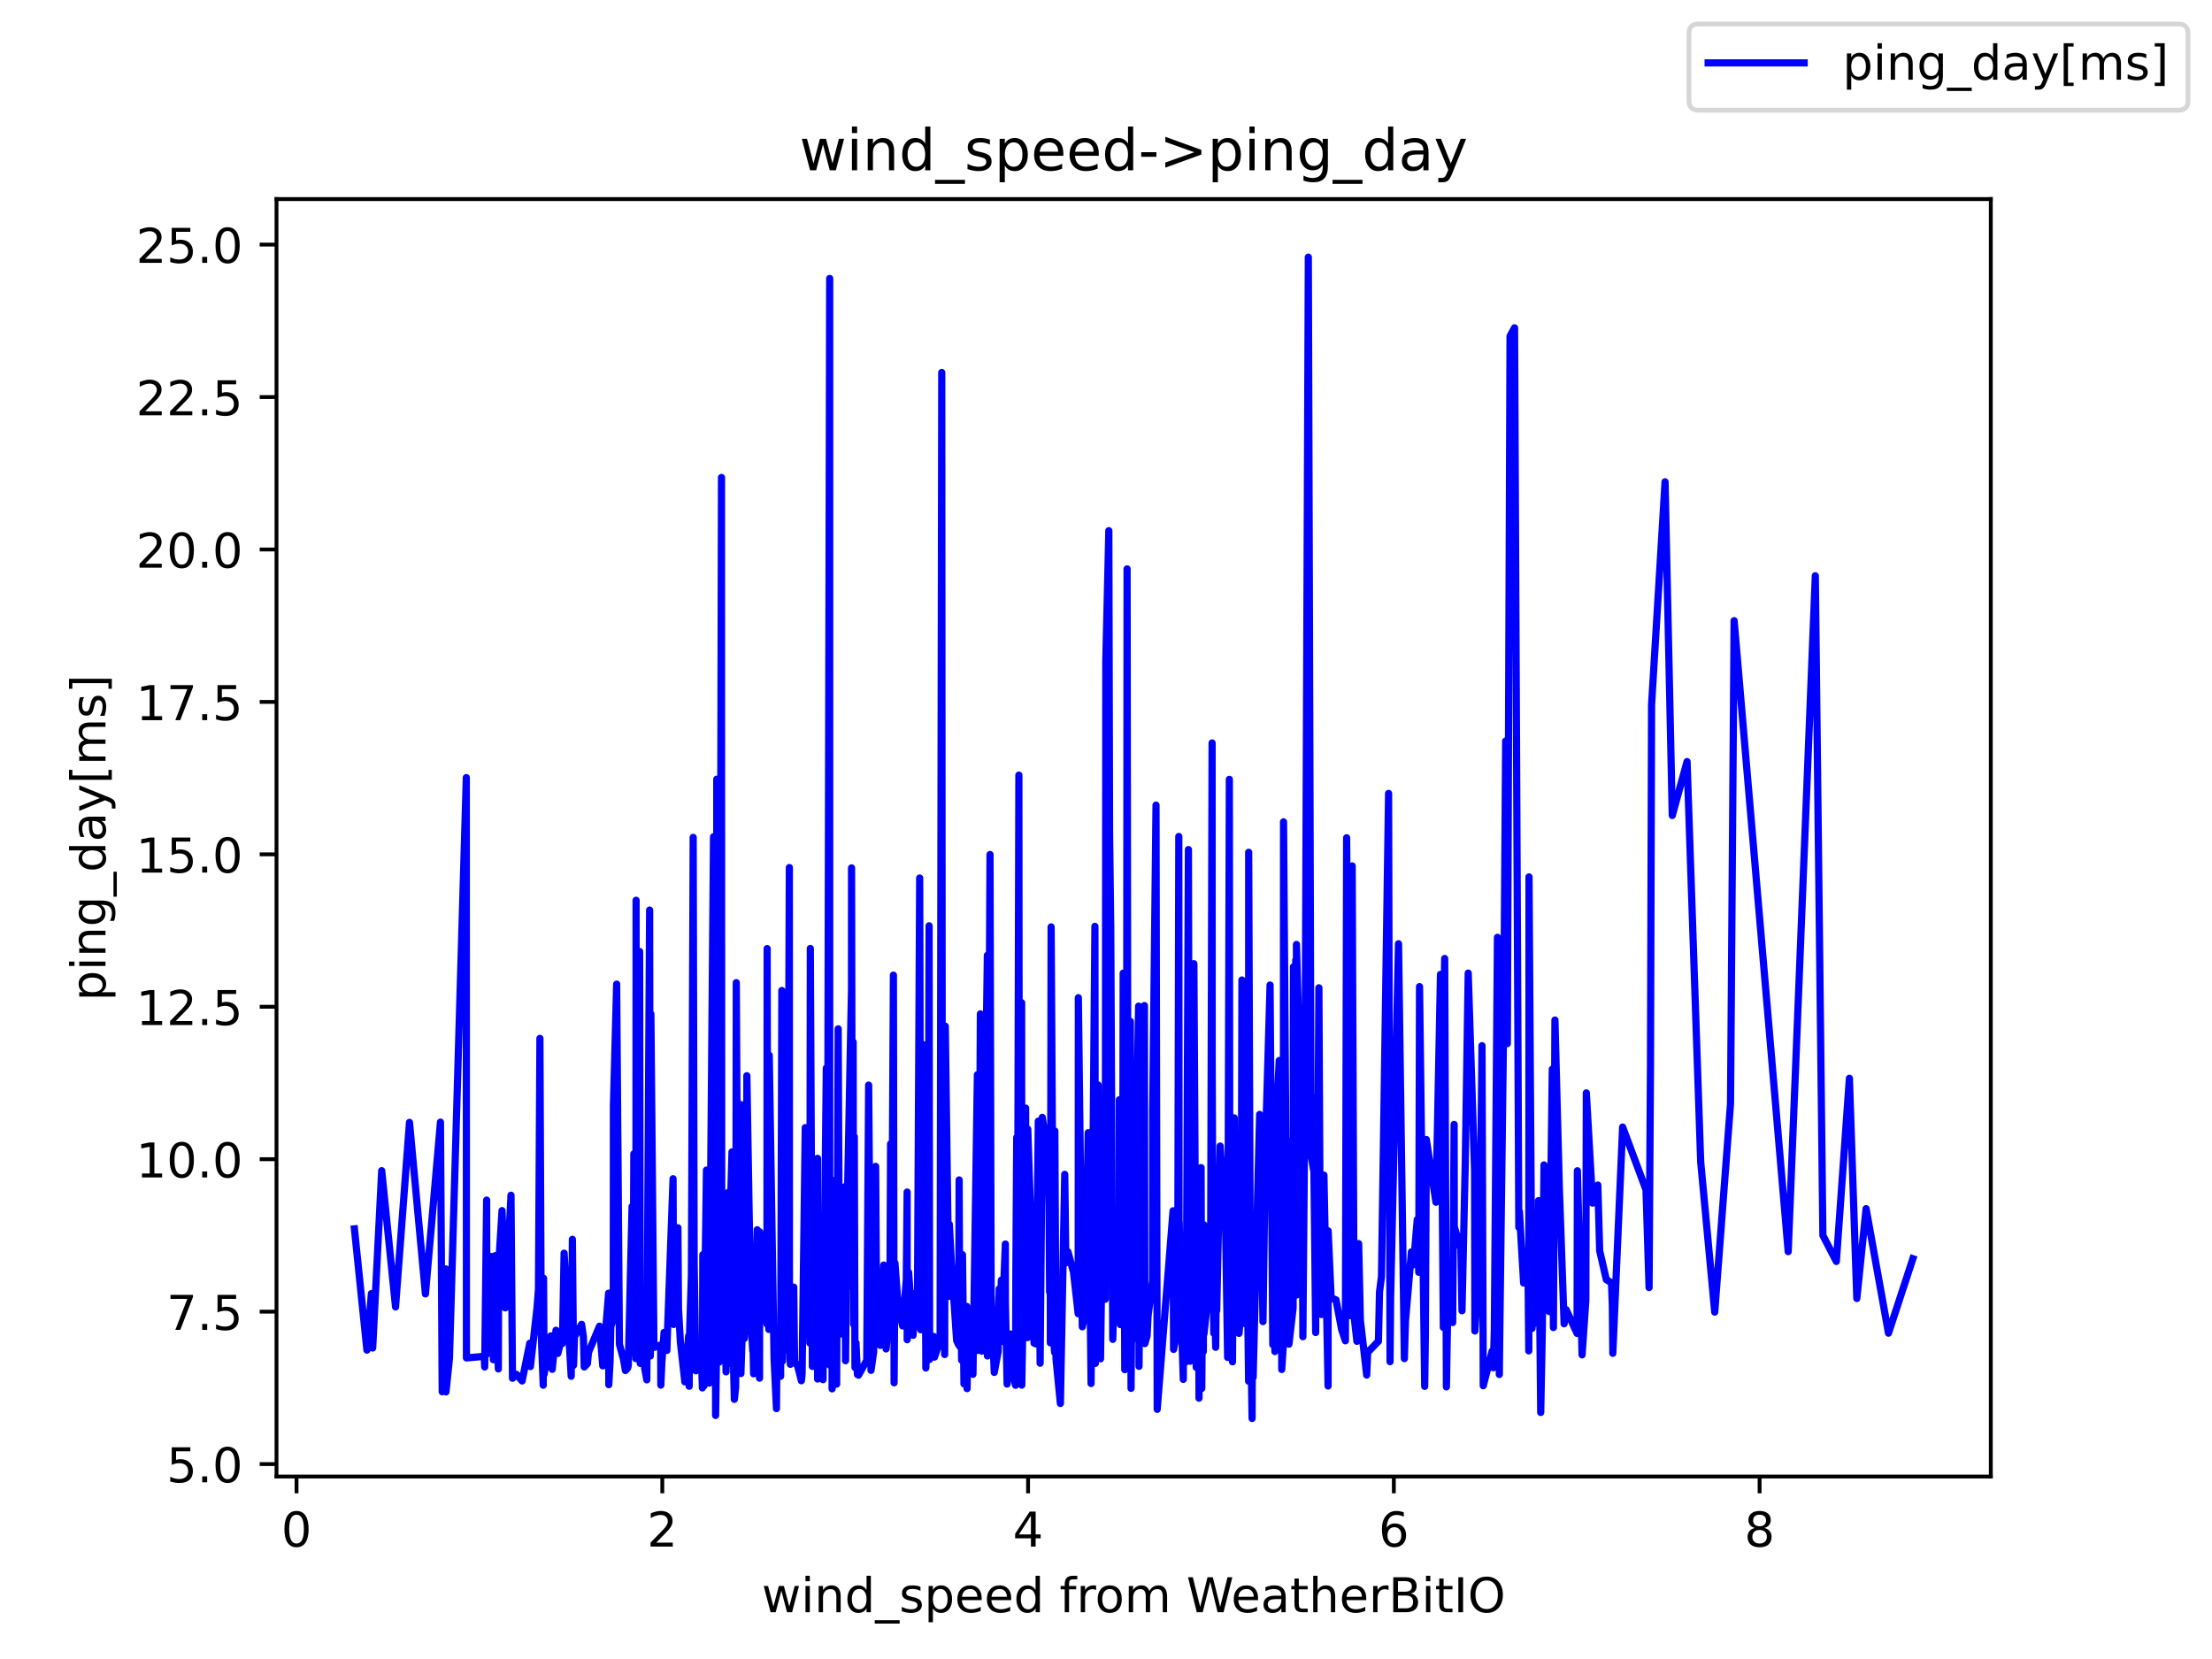 <?xml version="1.0" encoding="utf-8" standalone="no"?>
<!DOCTYPE svg PUBLIC "-//W3C//DTD SVG 1.1//EN"
  "http://www.w3.org/Graphics/SVG/1.1/DTD/svg11.dtd">
<!-- Created with matplotlib (https://matplotlib.org/) -->
<svg height="345.6pt" version="1.1" viewBox="0 0 460.8 345.6" width="460.8pt" xmlns="http://www.w3.org/2000/svg" xmlns:xlink="http://www.w3.org/1999/xlink">
 <defs>
  <style type="text/css">*{stroke-linecap:butt;stroke-linejoin:round;}</style>
 </defs>
 <g id="figure_1">
  <g id="patch_1">
   <path d="M 0 345.6 
L 460.8 345.6 
L 460.8 0 
L 0 0 
z
" style="fill:#ffffff;"/>
  </g>
  <g id="axes_1">
   <g id="patch_2">
    <path d="M 57.6 307.584 
L 414.72 307.584 
L 414.72 41.472 
L 57.6 41.472 
z
" style="fill:#ffffff;"/>
   </g>
   <g id="matplotlib.axis_1">
    <g id="xtick_1">
     <g id="line2d_1">
      <defs>
       <path d="M 0 0 
L 0 3.5 
" id="mea9d8b88e1" style="stroke:#000000;stroke-width:0.8;"/>
      </defs>
      <g>
       <use style="stroke:#000000;stroke-width:0.8;" x="61.773" xlink:href="#mea9d8b88e1" y="307.584"/>
      </g>
     </g>
     <g id="text_1">
      <!-- 0 -->
      <g transform="translate(58.592 322.182)scale(0.1 -0.1)">
       <defs>
        <path d="M 31.781 66.406 
Q 24.172 66.406 20.328 58.906 
Q 16.5 51.422 16.5 36.375 
Q 16.5 21.391 20.328 13.891 
Q 24.172 6.391 31.781 6.391 
Q 39.453 6.391 43.281 13.891 
Q 47.125 21.391 47.125 36.375 
Q 47.125 51.422 43.281 58.906 
Q 39.453 66.406 31.781 66.406 
z
M 31.781 74.219 
Q 44.047 74.219 50.516 64.516 
Q 56.984 54.828 56.984 36.375 
Q 56.984 17.969 50.516 8.266 
Q 44.047 -1.422 31.781 -1.422 
Q 19.531 -1.422 13.062 8.266 
Q 6.594 17.969 6.594 36.375 
Q 6.594 54.828 13.062 64.516 
Q 19.531 74.219 31.781 74.219 
z
" id="DejaVuSans-48"/>
       </defs>
       <use xlink:href="#DejaVuSans-48"/>
      </g>
     </g>
    </g>
    <g id="xtick_2">
     <g id="line2d_2">
      <g>
       <use style="stroke:#000000;stroke-width:0.8;" x="137.969" xlink:href="#mea9d8b88e1" y="307.584"/>
      </g>
     </g>
     <g id="text_2">
      <!-- 2 -->
      <g transform="translate(134.788 322.182)scale(0.1 -0.1)">
       <defs>
        <path d="M 19.188 8.297 
L 53.609 8.297 
L 53.609 0 
L 7.328 0 
L 7.328 8.297 
Q 12.938 14.109 22.625 23.891 
Q 32.328 33.688 34.812 36.531 
Q 39.547 41.844 41.422 45.531 
Q 43.312 49.219 43.312 52.781 
Q 43.312 58.594 39.234 62.25 
Q 35.156 65.922 28.609 65.922 
Q 23.969 65.922 18.812 64.312 
Q 13.672 62.703 7.812 59.422 
L 7.812 69.391 
Q 13.766 71.781 18.938 73 
Q 24.125 74.219 28.422 74.219 
Q 39.75 74.219 46.484 68.547 
Q 53.219 62.891 53.219 53.422 
Q 53.219 48.922 51.531 44.891 
Q 49.859 40.875 45.406 35.406 
Q 44.188 33.984 37.641 27.219 
Q 31.109 20.453 19.188 8.297 
z
" id="DejaVuSans-50"/>
       </defs>
       <use xlink:href="#DejaVuSans-50"/>
      </g>
     </g>
    </g>
    <g id="xtick_3">
     <g id="line2d_3">
      <g>
       <use style="stroke:#000000;stroke-width:0.8;" x="214.165" xlink:href="#mea9d8b88e1" y="307.584"/>
      </g>
     </g>
     <g id="text_3">
      <!-- 4 -->
      <g transform="translate(210.984 322.182)scale(0.1 -0.1)">
       <defs>
        <path d="M 37.797 64.312 
L 12.891 25.391 
L 37.797 25.391 
z
M 35.203 72.906 
L 47.609 72.906 
L 47.609 25.391 
L 58.016 25.391 
L 58.016 17.188 
L 47.609 17.188 
L 47.609 0 
L 37.797 0 
L 37.797 17.188 
L 4.891 17.188 
L 4.891 26.703 
z
" id="DejaVuSans-52"/>
       </defs>
       <use xlink:href="#DejaVuSans-52"/>
      </g>
     </g>
    </g>
    <g id="xtick_4">
     <g id="line2d_4">
      <g>
       <use style="stroke:#000000;stroke-width:0.8;" x="290.361" xlink:href="#mea9d8b88e1" y="307.584"/>
      </g>
     </g>
     <g id="text_4">
      <!-- 6 -->
      <g transform="translate(287.18 322.182)scale(0.1 -0.1)">
       <defs>
        <path d="M 33.016 40.375 
Q 26.375 40.375 22.484 35.828 
Q 18.609 31.297 18.609 23.391 
Q 18.609 15.531 22.484 10.953 
Q 26.375 6.391 33.016 6.391 
Q 39.656 6.391 43.531 10.953 
Q 47.406 15.531 47.406 23.391 
Q 47.406 31.297 43.531 35.828 
Q 39.656 40.375 33.016 40.375 
z
M 52.594 71.297 
L 52.594 62.312 
Q 48.875 64.062 45.094 64.984 
Q 41.312 65.922 37.594 65.922 
Q 27.828 65.922 22.672 59.328 
Q 17.531 52.734 16.797 39.406 
Q 19.672 43.656 24.016 45.922 
Q 28.375 48.188 33.594 48.188 
Q 44.578 48.188 50.953 41.516 
Q 57.328 34.859 57.328 23.391 
Q 57.328 12.156 50.688 5.359 
Q 44.047 -1.422 33.016 -1.422 
Q 20.359 -1.422 13.672 8.266 
Q 6.984 17.969 6.984 36.375 
Q 6.984 53.656 15.188 63.938 
Q 23.391 74.219 37.203 74.219 
Q 40.922 74.219 44.703 73.484 
Q 48.484 72.75 52.594 71.297 
z
" id="DejaVuSans-54"/>
       </defs>
       <use xlink:href="#DejaVuSans-54"/>
      </g>
     </g>
    </g>
    <g id="xtick_5">
     <g id="line2d_5">
      <g>
       <use style="stroke:#000000;stroke-width:0.8;" x="366.557" xlink:href="#mea9d8b88e1" y="307.584"/>
      </g>
     </g>
     <g id="text_5">
      <!-- 8 -->
      <g transform="translate(363.376 322.182)scale(0.1 -0.1)">
       <defs>
        <path d="M 31.781 34.625 
Q 24.75 34.625 20.719 30.859 
Q 16.703 27.094 16.703 20.516 
Q 16.703 13.922 20.719 10.156 
Q 24.75 6.391 31.781 6.391 
Q 38.812 6.391 42.859 10.172 
Q 46.922 13.969 46.922 20.516 
Q 46.922 27.094 42.891 30.859 
Q 38.875 34.625 31.781 34.625 
z
M 21.922 38.812 
Q 15.578 40.375 12.031 44.719 
Q 8.5 49.078 8.5 55.328 
Q 8.5 64.062 14.719 69.141 
Q 20.953 74.219 31.781 74.219 
Q 42.672 74.219 48.875 69.141 
Q 55.078 64.062 55.078 55.328 
Q 55.078 49.078 51.531 44.719 
Q 48 40.375 41.703 38.812 
Q 48.828 37.156 52.797 32.312 
Q 56.781 27.484 56.781 20.516 
Q 56.781 9.906 50.312 4.234 
Q 43.844 -1.422 31.781 -1.422 
Q 19.734 -1.422 13.25 4.234 
Q 6.781 9.906 6.781 20.516 
Q 6.781 27.484 10.781 32.312 
Q 14.797 37.156 21.922 38.812 
z
M 18.312 54.391 
Q 18.312 48.734 21.844 45.562 
Q 25.391 42.391 31.781 42.391 
Q 38.141 42.391 41.719 45.562 
Q 45.312 48.734 45.312 54.391 
Q 45.312 60.062 41.719 63.234 
Q 38.141 66.406 31.781 66.406 
Q 25.391 66.406 21.844 63.234 
Q 18.312 60.062 18.312 54.391 
z
" id="DejaVuSans-56"/>
       </defs>
       <use xlink:href="#DejaVuSans-56"/>
      </g>
     </g>
    </g>
    <g id="text_6">
     <!-- wind_speed from WeatherBitIO -->
     <g transform="translate(158.68 335.861)scale(0.1 -0.1)">
      <defs>
       <path d="M 4.203 54.688 
L 13.188 54.688 
L 24.422 12.016 
L 35.594 54.688 
L 46.188 54.688 
L 57.422 12.016 
L 68.609 54.688 
L 77.594 54.688 
L 63.281 0 
L 52.688 0 
L 40.922 44.828 
L 29.109 0 
L 18.5 0 
z
" id="DejaVuSans-119"/>
       <path d="M 9.422 54.688 
L 18.406 54.688 
L 18.406 0 
L 9.422 0 
z
M 9.422 75.984 
L 18.406 75.984 
L 18.406 64.594 
L 9.422 64.594 
z
" id="DejaVuSans-105"/>
       <path d="M 54.891 33.016 
L 54.891 0 
L 45.906 0 
L 45.906 32.719 
Q 45.906 40.484 42.875 44.328 
Q 39.844 48.188 33.797 48.188 
Q 26.516 48.188 22.312 43.547 
Q 18.109 38.922 18.109 30.906 
L 18.109 0 
L 9.078 0 
L 9.078 54.688 
L 18.109 54.688 
L 18.109 46.188 
Q 21.344 51.125 25.703 53.562 
Q 30.078 56 35.797 56 
Q 45.219 56 50.047 50.172 
Q 54.891 44.344 54.891 33.016 
z
" id="DejaVuSans-110"/>
       <path d="M 45.406 46.391 
L 45.406 75.984 
L 54.391 75.984 
L 54.391 0 
L 45.406 0 
L 45.406 8.203 
Q 42.578 3.328 38.25 0.953 
Q 33.938 -1.422 27.875 -1.422 
Q 17.969 -1.422 11.734 6.484 
Q 5.516 14.406 5.516 27.297 
Q 5.516 40.188 11.734 48.094 
Q 17.969 56 27.875 56 
Q 33.938 56 38.25 53.625 
Q 42.578 51.266 45.406 46.391 
z
M 14.797 27.297 
Q 14.797 17.391 18.875 11.75 
Q 22.953 6.109 30.078 6.109 
Q 37.203 6.109 41.297 11.75 
Q 45.406 17.391 45.406 27.297 
Q 45.406 37.203 41.297 42.844 
Q 37.203 48.484 30.078 48.484 
Q 22.953 48.484 18.875 42.844 
Q 14.797 37.203 14.797 27.297 
z
" id="DejaVuSans-100"/>
       <path d="M 50.984 -16.609 
L 50.984 -23.578 
L -0.984 -23.578 
L -0.984 -16.609 
z
" id="DejaVuSans-95"/>
       <path d="M 44.281 53.078 
L 44.281 44.578 
Q 40.484 46.531 36.375 47.5 
Q 32.281 48.484 27.875 48.484 
Q 21.188 48.484 17.844 46.438 
Q 14.5 44.391 14.5 40.281 
Q 14.5 37.156 16.891 35.375 
Q 19.281 33.594 26.516 31.984 
L 29.594 31.297 
Q 39.156 29.25 43.188 25.516 
Q 47.219 21.781 47.219 15.094 
Q 47.219 7.469 41.188 3.016 
Q 35.156 -1.422 24.609 -1.422 
Q 20.219 -1.422 15.453 -0.562 
Q 10.688 0.297 5.422 2 
L 5.422 11.281 
Q 10.406 8.688 15.234 7.391 
Q 20.062 6.109 24.812 6.109 
Q 31.156 6.109 34.562 8.281 
Q 37.984 10.453 37.984 14.406 
Q 37.984 18.062 35.516 20.016 
Q 33.062 21.969 24.703 23.781 
L 21.578 24.516 
Q 13.234 26.266 9.516 29.906 
Q 5.812 33.547 5.812 39.891 
Q 5.812 47.609 11.281 51.797 
Q 16.75 56 26.812 56 
Q 31.781 56 36.172 55.266 
Q 40.578 54.547 44.281 53.078 
z
" id="DejaVuSans-115"/>
       <path d="M 18.109 8.203 
L 18.109 -20.797 
L 9.078 -20.797 
L 9.078 54.688 
L 18.109 54.688 
L 18.109 46.391 
Q 20.953 51.266 25.266 53.625 
Q 29.594 56 35.594 56 
Q 45.562 56 51.781 48.094 
Q 58.016 40.188 58.016 27.297 
Q 58.016 14.406 51.781 6.484 
Q 45.562 -1.422 35.594 -1.422 
Q 29.594 -1.422 25.266 0.953 
Q 20.953 3.328 18.109 8.203 
z
M 48.688 27.297 
Q 48.688 37.203 44.609 42.844 
Q 40.531 48.484 33.406 48.484 
Q 26.266 48.484 22.188 42.844 
Q 18.109 37.203 18.109 27.297 
Q 18.109 17.391 22.188 11.75 
Q 26.266 6.109 33.406 6.109 
Q 40.531 6.109 44.609 11.75 
Q 48.688 17.391 48.688 27.297 
z
" id="DejaVuSans-112"/>
       <path d="M 56.203 29.594 
L 56.203 25.203 
L 14.891 25.203 
Q 15.484 15.922 20.484 11.062 
Q 25.484 6.203 34.422 6.203 
Q 39.594 6.203 44.453 7.469 
Q 49.312 8.734 54.109 11.281 
L 54.109 2.781 
Q 49.266 0.734 44.188 -0.344 
Q 39.109 -1.422 33.891 -1.422 
Q 20.797 -1.422 13.156 6.188 
Q 5.516 13.812 5.516 26.812 
Q 5.516 40.234 12.766 48.109 
Q 20.016 56 32.328 56 
Q 43.359 56 49.781 48.891 
Q 56.203 41.797 56.203 29.594 
z
M 47.219 32.234 
Q 47.125 39.594 43.094 43.984 
Q 39.062 48.391 32.422 48.391 
Q 24.906 48.391 20.391 44.141 
Q 15.875 39.891 15.188 32.172 
z
" id="DejaVuSans-101"/>
       <path id="DejaVuSans-32"/>
       <path d="M 37.109 75.984 
L 37.109 68.5 
L 28.516 68.5 
Q 23.688 68.5 21.797 66.547 
Q 19.922 64.594 19.922 59.516 
L 19.922 54.688 
L 34.719 54.688 
L 34.719 47.703 
L 19.922 47.703 
L 19.922 0 
L 10.891 0 
L 10.891 47.703 
L 2.297 47.703 
L 2.297 54.688 
L 10.891 54.688 
L 10.891 58.5 
Q 10.891 67.625 15.141 71.797 
Q 19.391 75.984 28.609 75.984 
z
" id="DejaVuSans-102"/>
       <path d="M 41.109 46.297 
Q 39.594 47.172 37.812 47.578 
Q 36.031 48 33.891 48 
Q 26.266 48 22.188 43.047 
Q 18.109 38.094 18.109 28.812 
L 18.109 0 
L 9.078 0 
L 9.078 54.688 
L 18.109 54.688 
L 18.109 46.188 
Q 20.953 51.172 25.484 53.578 
Q 30.031 56 36.531 56 
Q 37.453 56 38.578 55.875 
Q 39.703 55.766 41.062 55.516 
z
" id="DejaVuSans-114"/>
       <path d="M 30.609 48.391 
Q 23.391 48.391 19.188 42.75 
Q 14.984 37.109 14.984 27.297 
Q 14.984 17.484 19.156 11.844 
Q 23.344 6.203 30.609 6.203 
Q 37.797 6.203 41.984 11.859 
Q 46.188 17.531 46.188 27.297 
Q 46.188 37.016 41.984 42.703 
Q 37.797 48.391 30.609 48.391 
z
M 30.609 56 
Q 42.328 56 49.016 48.375 
Q 55.719 40.766 55.719 27.297 
Q 55.719 13.875 49.016 6.219 
Q 42.328 -1.422 30.609 -1.422 
Q 18.844 -1.422 12.172 6.219 
Q 5.516 13.875 5.516 27.297 
Q 5.516 40.766 12.172 48.375 
Q 18.844 56 30.609 56 
z
" id="DejaVuSans-111"/>
       <path d="M 52 44.188 
Q 55.375 50.25 60.062 53.125 
Q 64.75 56 71.094 56 
Q 79.641 56 84.281 50.016 
Q 88.922 44.047 88.922 33.016 
L 88.922 0 
L 79.891 0 
L 79.891 32.719 
Q 79.891 40.578 77.094 44.375 
Q 74.312 48.188 68.609 48.188 
Q 61.625 48.188 57.562 43.547 
Q 53.516 38.922 53.516 30.906 
L 53.516 0 
L 44.484 0 
L 44.484 32.719 
Q 44.484 40.625 41.703 44.406 
Q 38.922 48.188 33.109 48.188 
Q 26.219 48.188 22.156 43.531 
Q 18.109 38.875 18.109 30.906 
L 18.109 0 
L 9.078 0 
L 9.078 54.688 
L 18.109 54.688 
L 18.109 46.188 
Q 21.188 51.219 25.484 53.609 
Q 29.781 56 35.688 56 
Q 41.656 56 45.828 52.969 
Q 50 49.953 52 44.188 
z
" id="DejaVuSans-109"/>
       <path d="M 3.328 72.906 
L 13.281 72.906 
L 28.609 11.281 
L 43.891 72.906 
L 54.984 72.906 
L 70.312 11.281 
L 85.594 72.906 
L 95.609 72.906 
L 77.297 0 
L 64.891 0 
L 49.516 63.281 
L 33.984 0 
L 21.578 0 
z
" id="DejaVuSans-87"/>
       <path d="M 34.281 27.484 
Q 23.391 27.484 19.188 25 
Q 14.984 22.516 14.984 16.5 
Q 14.984 11.719 18.141 8.906 
Q 21.297 6.109 26.703 6.109 
Q 34.188 6.109 38.703 11.406 
Q 43.219 16.703 43.219 25.484 
L 43.219 27.484 
z
M 52.203 31.203 
L 52.203 0 
L 43.219 0 
L 43.219 8.297 
Q 40.141 3.328 35.547 0.953 
Q 30.953 -1.422 24.312 -1.422 
Q 15.922 -1.422 10.953 3.297 
Q 6 8.016 6 15.922 
Q 6 25.141 12.172 29.828 
Q 18.359 34.516 30.609 34.516 
L 43.219 34.516 
L 43.219 35.406 
Q 43.219 41.609 39.141 45 
Q 35.062 48.391 27.688 48.391 
Q 23 48.391 18.547 47.266 
Q 14.109 46.141 10.016 43.891 
L 10.016 52.203 
Q 14.938 54.109 19.578 55.047 
Q 24.219 56 28.609 56 
Q 40.484 56 46.344 49.844 
Q 52.203 43.703 52.203 31.203 
z
" id="DejaVuSans-97"/>
       <path d="M 18.312 70.219 
L 18.312 54.688 
L 36.812 54.688 
L 36.812 47.703 
L 18.312 47.703 
L 18.312 18.016 
Q 18.312 11.328 20.141 9.422 
Q 21.969 7.516 27.594 7.516 
L 36.812 7.516 
L 36.812 0 
L 27.594 0 
Q 17.188 0 13.234 3.875 
Q 9.281 7.766 9.281 18.016 
L 9.281 47.703 
L 2.688 47.703 
L 2.688 54.688 
L 9.281 54.688 
L 9.281 70.219 
z
" id="DejaVuSans-116"/>
       <path d="M 54.891 33.016 
L 54.891 0 
L 45.906 0 
L 45.906 32.719 
Q 45.906 40.484 42.875 44.328 
Q 39.844 48.188 33.797 48.188 
Q 26.516 48.188 22.312 43.547 
Q 18.109 38.922 18.109 30.906 
L 18.109 0 
L 9.078 0 
L 9.078 75.984 
L 18.109 75.984 
L 18.109 46.188 
Q 21.344 51.125 25.703 53.562 
Q 30.078 56 35.797 56 
Q 45.219 56 50.047 50.172 
Q 54.891 44.344 54.891 33.016 
z
" id="DejaVuSans-104"/>
       <path d="M 19.672 34.812 
L 19.672 8.109 
L 35.5 8.109 
Q 43.453 8.109 47.281 11.406 
Q 51.125 14.703 51.125 21.484 
Q 51.125 28.328 47.281 31.562 
Q 43.453 34.812 35.5 34.812 
z
M 19.672 64.797 
L 19.672 42.828 
L 34.281 42.828 
Q 41.5 42.828 45.031 45.531 
Q 48.578 48.25 48.578 53.812 
Q 48.578 59.328 45.031 62.062 
Q 41.5 64.797 34.281 64.797 
z
M 9.812 72.906 
L 35.016 72.906 
Q 46.297 72.906 52.391 68.219 
Q 58.5 63.531 58.5 54.891 
Q 58.5 48.188 55.375 44.234 
Q 52.25 40.281 46.188 39.312 
Q 53.469 37.75 57.5 32.781 
Q 61.531 27.828 61.531 20.406 
Q 61.531 10.641 54.891 5.312 
Q 48.25 0 35.984 0 
L 9.812 0 
z
" id="DejaVuSans-66"/>
       <path d="M 9.812 72.906 
L 19.672 72.906 
L 19.672 0 
L 9.812 0 
z
" id="DejaVuSans-73"/>
       <path d="M 39.406 66.219 
Q 28.656 66.219 22.328 58.203 
Q 16.016 50.203 16.016 36.375 
Q 16.016 22.609 22.328 14.594 
Q 28.656 6.594 39.406 6.594 
Q 50.141 6.594 56.422 14.594 
Q 62.703 22.609 62.703 36.375 
Q 62.703 50.203 56.422 58.203 
Q 50.141 66.219 39.406 66.219 
z
M 39.406 74.219 
Q 54.734 74.219 63.906 63.938 
Q 73.094 53.656 73.094 36.375 
Q 73.094 19.141 63.906 8.859 
Q 54.734 -1.422 39.406 -1.422 
Q 24.031 -1.422 14.812 8.828 
Q 5.609 19.094 5.609 36.375 
Q 5.609 53.656 14.812 63.938 
Q 24.031 74.219 39.406 74.219 
z
" id="DejaVuSans-79"/>
      </defs>
      <use xlink:href="#DejaVuSans-119"/>
      <use x="81.787" xlink:href="#DejaVuSans-105"/>
      <use x="109.57" xlink:href="#DejaVuSans-110"/>
      <use x="172.949" xlink:href="#DejaVuSans-100"/>
      <use x="236.426" xlink:href="#DejaVuSans-95"/>
      <use x="286.426" xlink:href="#DejaVuSans-115"/>
      <use x="338.525" xlink:href="#DejaVuSans-112"/>
      <use x="402.002" xlink:href="#DejaVuSans-101"/>
      <use x="463.525" xlink:href="#DejaVuSans-101"/>
      <use x="525.049" xlink:href="#DejaVuSans-100"/>
      <use x="588.525" xlink:href="#DejaVuSans-32"/>
      <use x="620.312" xlink:href="#DejaVuSans-102"/>
      <use x="655.518" xlink:href="#DejaVuSans-114"/>
      <use x="694.381" xlink:href="#DejaVuSans-111"/>
      <use x="755.562" xlink:href="#DejaVuSans-109"/>
      <use x="852.975" xlink:href="#DejaVuSans-32"/>
      <use x="884.762" xlink:href="#DejaVuSans-87"/>
      <use x="977.764" xlink:href="#DejaVuSans-101"/>
      <use x="1039.287" xlink:href="#DejaVuSans-97"/>
      <use x="1100.566" xlink:href="#DejaVuSans-116"/>
      <use x="1139.775" xlink:href="#DejaVuSans-104"/>
      <use x="1203.154" xlink:href="#DejaVuSans-101"/>
      <use x="1264.678" xlink:href="#DejaVuSans-114"/>
      <use x="1305.791" xlink:href="#DejaVuSans-66"/>
      <use x="1374.395" xlink:href="#DejaVuSans-105"/>
      <use x="1402.178" xlink:href="#DejaVuSans-116"/>
      <use x="1441.387" xlink:href="#DejaVuSans-73"/>
      <use x="1470.879" xlink:href="#DejaVuSans-79"/>
     </g>
    </g>
   </g>
   <g id="matplotlib.axis_2">
    <g id="ytick_1">
     <g id="line2d_6">
      <defs>
       <path d="M 0 0 
L -3.5 0 
" id="mcbebb98b06" style="stroke:#000000;stroke-width:0.8;"/>
      </defs>
      <g>
       <use style="stroke:#000000;stroke-width:0.8;" x="57.6" xlink:href="#mcbebb98b06" y="304.993"/>
      </g>
     </g>
     <g id="text_7">
      <!-- 5.0 -->
      <g transform="translate(34.697 308.792)scale(0.1 -0.1)">
       <defs>
        <path d="M 10.797 72.906 
L 49.516 72.906 
L 49.516 64.594 
L 19.828 64.594 
L 19.828 46.734 
Q 21.969 47.469 24.109 47.828 
Q 26.266 48.188 28.422 48.188 
Q 40.625 48.188 47.75 41.5 
Q 54.891 34.812 54.891 23.391 
Q 54.891 11.625 47.562 5.094 
Q 40.234 -1.422 26.906 -1.422 
Q 22.312 -1.422 17.547 -0.641 
Q 12.797 0.141 7.719 1.703 
L 7.719 11.625 
Q 12.109 9.234 16.797 8.062 
Q 21.484 6.891 26.703 6.891 
Q 35.156 6.891 40.078 11.328 
Q 45.016 15.766 45.016 23.391 
Q 45.016 31 40.078 35.438 
Q 35.156 39.891 26.703 39.891 
Q 22.75 39.891 18.812 39.016 
Q 14.891 38.141 10.797 36.281 
z
" id="DejaVuSans-53"/>
        <path d="M 10.688 12.406 
L 21 12.406 
L 21 0 
L 10.688 0 
z
" id="DejaVuSans-46"/>
       </defs>
       <use xlink:href="#DejaVuSans-53"/>
       <use x="63.623" xlink:href="#DejaVuSans-46"/>
       <use x="95.41" xlink:href="#DejaVuSans-48"/>
      </g>
     </g>
    </g>
    <g id="ytick_2">
     <g id="line2d_7">
      <g>
       <use style="stroke:#000000;stroke-width:0.8;" x="57.6" xlink:href="#mcbebb98b06" y="273.239"/>
      </g>
     </g>
     <g id="text_8">
      <!-- 7.5 -->
      <g transform="translate(34.697 277.038)scale(0.1 -0.1)">
       <defs>
        <path d="M 8.203 72.906 
L 55.078 72.906 
L 55.078 68.703 
L 28.609 0 
L 18.312 0 
L 43.219 64.594 
L 8.203 64.594 
z
" id="DejaVuSans-55"/>
       </defs>
       <use xlink:href="#DejaVuSans-55"/>
       <use x="63.623" xlink:href="#DejaVuSans-46"/>
       <use x="95.41" xlink:href="#DejaVuSans-53"/>
      </g>
     </g>
    </g>
    <g id="ytick_3">
     <g id="line2d_8">
      <g>
       <use style="stroke:#000000;stroke-width:0.8;" x="57.6" xlink:href="#mcbebb98b06" y="241.484"/>
      </g>
     </g>
     <g id="text_9">
      <!-- 10.0 -->
      <g transform="translate(28.334 245.283)scale(0.1 -0.1)">
       <defs>
        <path d="M 12.406 8.297 
L 28.516 8.297 
L 28.516 63.922 
L 10.984 60.406 
L 10.984 69.391 
L 28.422 72.906 
L 38.281 72.906 
L 38.281 8.297 
L 54.391 8.297 
L 54.391 0 
L 12.406 0 
z
" id="DejaVuSans-49"/>
       </defs>
       <use xlink:href="#DejaVuSans-49"/>
       <use x="63.623" xlink:href="#DejaVuSans-48"/>
       <use x="127.246" xlink:href="#DejaVuSans-46"/>
       <use x="159.033" xlink:href="#DejaVuSans-48"/>
      </g>
     </g>
    </g>
    <g id="ytick_4">
     <g id="line2d_9">
      <g>
       <use style="stroke:#000000;stroke-width:0.8;" x="57.6" xlink:href="#mcbebb98b06" y="209.73"/>
      </g>
     </g>
     <g id="text_10">
      <!-- 12.5 -->
      <g transform="translate(28.334 213.529)scale(0.1 -0.1)">
       <use xlink:href="#DejaVuSans-49"/>
       <use x="63.623" xlink:href="#DejaVuSans-50"/>
       <use x="127.246" xlink:href="#DejaVuSans-46"/>
       <use x="159.033" xlink:href="#DejaVuSans-53"/>
      </g>
     </g>
    </g>
    <g id="ytick_5">
     <g id="line2d_10">
      <g>
       <use style="stroke:#000000;stroke-width:0.8;" x="57.6" xlink:href="#mcbebb98b06" y="177.975"/>
      </g>
     </g>
     <g id="text_11">
      <!-- 15.0 -->
      <g transform="translate(28.334 181.774)scale(0.1 -0.1)">
       <use xlink:href="#DejaVuSans-49"/>
       <use x="63.623" xlink:href="#DejaVuSans-53"/>
       <use x="127.246" xlink:href="#DejaVuSans-46"/>
       <use x="159.033" xlink:href="#DejaVuSans-48"/>
      </g>
     </g>
    </g>
    <g id="ytick_6">
     <g id="line2d_11">
      <g>
       <use style="stroke:#000000;stroke-width:0.8;" x="57.6" xlink:href="#mcbebb98b06" y="146.221"/>
      </g>
     </g>
     <g id="text_12">
      <!-- 17.5 -->
      <g transform="translate(28.334 150.02)scale(0.1 -0.1)">
       <use xlink:href="#DejaVuSans-49"/>
       <use x="63.623" xlink:href="#DejaVuSans-55"/>
       <use x="127.246" xlink:href="#DejaVuSans-46"/>
       <use x="159.033" xlink:href="#DejaVuSans-53"/>
      </g>
     </g>
    </g>
    <g id="ytick_7">
     <g id="line2d_12">
      <g>
       <use style="stroke:#000000;stroke-width:0.8;" x="57.6" xlink:href="#mcbebb98b06" y="114.466"/>
      </g>
     </g>
     <g id="text_13">
      <!-- 20.0 -->
      <g transform="translate(28.334 118.265)scale(0.1 -0.1)">
       <use xlink:href="#DejaVuSans-50"/>
       <use x="63.623" xlink:href="#DejaVuSans-48"/>
       <use x="127.246" xlink:href="#DejaVuSans-46"/>
       <use x="159.033" xlink:href="#DejaVuSans-48"/>
      </g>
     </g>
    </g>
    <g id="ytick_8">
     <g id="line2d_13">
      <g>
       <use style="stroke:#000000;stroke-width:0.8;" x="57.6" xlink:href="#mcbebb98b06" y="82.712"/>
      </g>
     </g>
     <g id="text_14">
      <!-- 22.5 -->
      <g transform="translate(28.334 86.511)scale(0.1 -0.1)">
       <use xlink:href="#DejaVuSans-50"/>
       <use x="63.623" xlink:href="#DejaVuSans-50"/>
       <use x="127.246" xlink:href="#DejaVuSans-46"/>
       <use x="159.033" xlink:href="#DejaVuSans-53"/>
      </g>
     </g>
    </g>
    <g id="ytick_9">
     <g id="line2d_14">
      <g>
       <use style="stroke:#000000;stroke-width:0.8;" x="57.6" xlink:href="#mcbebb98b06" y="50.957"/>
      </g>
     </g>
     <g id="text_15">
      <!-- 25.0 -->
      <g transform="translate(28.334 54.757)scale(0.1 -0.1)">
       <use xlink:href="#DejaVuSans-50"/>
       <use x="63.623" xlink:href="#DejaVuSans-53"/>
       <use x="127.246" xlink:href="#DejaVuSans-46"/>
       <use x="159.033" xlink:href="#DejaVuSans-48"/>
      </g>
     </g>
    </g>
    <g id="text_16">
     <!-- ping_day[ms] -->
     <g transform="translate(21.977 208.508)rotate(-90)scale(0.1 -0.1)">
      <defs>
       <path d="M 45.406 27.984 
Q 45.406 37.75 41.375 43.109 
Q 37.359 48.484 30.078 48.484 
Q 22.859 48.484 18.828 43.109 
Q 14.797 37.75 14.797 27.984 
Q 14.797 18.266 18.828 12.891 
Q 22.859 7.516 30.078 7.516 
Q 37.359 7.516 41.375 12.891 
Q 45.406 18.266 45.406 27.984 
z
M 54.391 6.781 
Q 54.391 -7.172 48.188 -13.984 
Q 42 -20.797 29.203 -20.797 
Q 24.469 -20.797 20.266 -20.094 
Q 16.062 -19.391 12.109 -17.922 
L 12.109 -9.188 
Q 16.062 -11.328 19.922 -12.344 
Q 23.781 -13.375 27.781 -13.375 
Q 36.625 -13.375 41.016 -8.766 
Q 45.406 -4.156 45.406 5.172 
L 45.406 9.625 
Q 42.625 4.781 38.281 2.391 
Q 33.938 0 27.875 0 
Q 17.828 0 11.672 7.656 
Q 5.516 15.328 5.516 27.984 
Q 5.516 40.672 11.672 48.328 
Q 17.828 56 27.875 56 
Q 33.938 56 38.281 53.609 
Q 42.625 51.219 45.406 46.391 
L 45.406 54.688 
L 54.391 54.688 
z
" id="DejaVuSans-103"/>
       <path d="M 32.172 -5.078 
Q 28.375 -14.844 24.75 -17.812 
Q 21.141 -20.797 15.094 -20.797 
L 7.906 -20.797 
L 7.906 -13.281 
L 13.188 -13.281 
Q 16.891 -13.281 18.938 -11.516 
Q 21 -9.766 23.484 -3.219 
L 25.094 0.875 
L 2.984 54.688 
L 12.5 54.688 
L 29.594 11.922 
L 46.688 54.688 
L 56.203 54.688 
z
" id="DejaVuSans-121"/>
       <path d="M 8.594 75.984 
L 29.297 75.984 
L 29.297 69 
L 17.578 69 
L 17.578 -6.203 
L 29.297 -6.203 
L 29.297 -13.188 
L 8.594 -13.188 
z
" id="DejaVuSans-91"/>
       <path d="M 30.422 75.984 
L 30.422 -13.188 
L 9.719 -13.188 
L 9.719 -6.203 
L 21.391 -6.203 
L 21.391 69 
L 9.719 69 
L 9.719 75.984 
z
" id="DejaVuSans-93"/>
      </defs>
      <use xlink:href="#DejaVuSans-112"/>
      <use x="63.477" xlink:href="#DejaVuSans-105"/>
      <use x="91.26" xlink:href="#DejaVuSans-110"/>
      <use x="154.639" xlink:href="#DejaVuSans-103"/>
      <use x="218.115" xlink:href="#DejaVuSans-95"/>
      <use x="268.115" xlink:href="#DejaVuSans-100"/>
      <use x="331.592" xlink:href="#DejaVuSans-97"/>
      <use x="392.871" xlink:href="#DejaVuSans-121"/>
      <use x="452.051" xlink:href="#DejaVuSans-91"/>
      <use x="491.064" xlink:href="#DejaVuSans-109"/>
      <use x="588.477" xlink:href="#DejaVuSans-115"/>
      <use x="640.576" xlink:href="#DejaVuSans-93"/>
     </g>
    </g>
   </g>
   <g id="line2d_15">
    <path clip-path="url(#p7738e665f9)" d="M 73.833 255.993 
L 76.437 281.255 
L 77.368 269.471 
L 77.637 280.816 
L 79.516 243.872 
L 82.398 272.258 
L 85.303 233.812 
L 88.625 269.553 
L 91.757 233.758 
L 92.12 289.925 
L 92.885 264.342 
L 92.903 289.958 
L 93.632 282.949 
L 97.142 161.988 
L 97.167 282.877 
L 100.885 282.546 
L 100.97 284.763 
L 101.375 250 
L 101.431 282.107 
L 102.426 261.752 
L 102.491 268.774 
L 102.779 278.341 
L 102.782 283.256 
L 103.143 261.582 
L 103.818 285.172 
L 103.874 263.571 
L 104.585 252.191 
L 105.263 272.451 
L 106.449 248.991 
L 106.76 287.12 
L 107.592 286.302 
L 108.764 287.681 
L 110.362 279.818 
L 110.489 284.68 
L 111.859 272.561 
L 112.17 268.636 
L 112.475 216.313 
L 112.751 277.926 
L 113.165 288.566 
L 113.233 266.283 
L 113.348 286.283 
L 114.76 278.288 
L 115.039 285.251 
L 115.823 277.119 
L 116.204 281.952 
L 116.942 279.074 
L 117.162 279.861 
L 117.515 261.059 
L 118.99 286.703 
L 119.241 258.17 
L 119.488 284.417 
L 119.668 278.444 
L 121.159 275.881 
L 121.533 278.51 
L 121.71 284.759 
L 122.372 284.067 
L 122.591 281.722 
L 124.891 276.269 
L 125.562 284.534 
L 126.785 269.39 
L 126.82 288.455 
L 127.086 283.682 
L 127.241 276.313 
L 127.75 274.933 
L 127.788 230.349 
L 128.459 205.013 
L 129.035 280.043 
L 129.902 283.231 
L 130.283 285.509 
L 130.732 285.018 
L 130.884 284.481 
L 131.669 251.341 
L 131.851 281.726 
L 132.04 240.36 
L 132.463 283.03 
L 132.466 276.713 
L 132.511 187.541 
L 132.516 281.37 
L 133.243 198.213 
L 133.379 284.023 
L 133.737 275.658 
L 134.092 272.86 
L 134.296 285.026 
L 134.742 287.45 
L 135.328 189.581 
L 135.475 282.486 
L 135.591 211.222 
L 136.229 280.699 
L 137.631 280.172 
L 137.664 288.544 
L 137.876 283.838 
L 138.338 277.57 
L 138.926 281.312 
L 139.018 278.318 
L 140.21 245.549 
L 140.332 275.907 
L 141.219 255.757 
L 141.342 272.572 
L 141.736 279.593 
L 142.667 287.862 
L 143.458 278.291 
L 143.573 288.787 
L 143.613 278.878 
L 144.031 265.738 
L 144.404 174.437 
L 144.603 263.239 
L 144.956 285.565 
L 146.088 281.914 
L 146.322 289.129 
L 146.415 261.364 
L 146.426 281.573 
L 146.64 288.735 
L 146.645 274.334 
L 146.671 280.635 
L 147.167 243.758 
L 147.741 288.124 
L 147.949 256.925 
L 148.64 174.307 
L 148.66 283.786 
L 148.841 195.346 
L 149.073 294.861 
L 149.225 284.374 
L 149.302 268.274 
L 149.313 162.327 
L 149.84 283.74 
L 149.896 271.146 
L 149.957 255.476 
L 150.298 99.469 
L 150.344 261.694 
L 150.742 277.436 
L 150.899 255.804 
L 151.252 285.782 
L 151.7 248.408 
L 151.75 284.101 
L 151.782 264.976 
L 152.487 239.961 
L 152.691 279.668 
L 152.979 291.509 
L 153.257 288.861 
L 153.383 204.706 
L 153.558 236.38 
L 154.34 230.087 
L 154.348 286.132 
L 154.579 278.793 
L 154.815 254.007 
L 154.876 276.476 
L 155.065 278.827 
L 155.5 270.744 
L 155.586 224.09 
L 156.452 276.244 
L 156.475 275.586 
L 156.81 281.401 
L 156.843 279.382 
L 156.991 286.188 
L 157.74 256.176 
L 158.223 287.096 
L 158.266 256.618 
L 159.762 275.798 
L 159.813 197.604 
L 159.953 273.96 
L 160.073 267.594 
L 160.166 276.943 
L 160.247 219.832 
L 161.251 282.93 
L 161.75 293.441 
L 161.841 282.801 
L 162.014 285.174 
L 162.464 284.912 
L 162.615 286.707 
L 162.875 206.339 
L 163.024 283.534 
L 163.218 251.243 
L 164.039 281.156 
L 164.438 180.726 
L 164.457 277.764 
L 164.638 284.213 
L 165.348 268.137 
L 165.523 283.674 
L 166.149 284.505 
L 166.937 287.636 
L 167.088 286.251 
L 167.752 234.901 
L 167.786 269.415 
L 168.154 271.71 
L 168.424 253.363 
L 168.704 279.785 
L 168.806 197.578 
L 169.231 284.65 
L 169.238 277.985 
L 169.422 268.324 
L 170.31 241.304 
L 170.317 287.278 
L 170.75 278.529 
L 171.447 287.414 
L 172.138 222.5 
L 172.213 283.191 
L 172.333 283.448 
L 172.841 58.01 
L 172.845 284.373 
L 172.999 272.082 
L 173.229 280.013 
L 173.291 258.862 
L 173.345 289.328 
L 173.439 245.879 
L 173.493 284.765 
L 173.535 266.431 
L 173.972 284.618 
L 173.986 278.445 
L 174.289 288.341 
L 174.608 214.323 
L 174.874 272.264 
L 175.043 255.607 
L 175.585 277.985 
L 175.842 254.681 
L 176.081 247.185 
L 176.144 283.458 
L 176.375 257.913 
L 177.383 206.046 
L 177.393 180.796 
L 177.569 268.152 
L 177.727 217.066 
L 177.817 275.851 
L 177.966 236.803 
L 178.104 284.861 
L 178.319 279.74 
L 178.62 286.332 
L 178.747 284.59 
L 178.843 286.473 
L 180.558 283.387 
L 180.954 226.05 
L 181.447 285.473 
L 181.995 281.657 
L 182.413 242.974 
L 182.611 271.822 
L 183.389 280.263 
L 183.433 280.006 
L 184.106 263.532 
L 184.592 281.009 
L 185.374 272.227 
L 185.528 238.28 
L 185.749 268.232 
L 186.113 203.135 
L 186.257 288.062 
L 186.438 263.108 
L 187.075 271.695 
L 188.028 276.209 
L 188.794 266.672 
L 188.974 248.326 
L 188.981 279.094 
L 189.284 265.052 
L 190.205 278.171 
L 190.514 272.795 
L 190.668 269.419 
L 191.115 272.966 
L 191.588 182.908 
L 191.802 277.011 
L 191.827 266.464 
L 192.191 266.729 
L 192.307 217.626 
L 192.747 259.82 
L 192.87 284.976 
L 192.893 284.277 
L 193.102 279.94 
L 193.196 267.358 
L 193.301 277.21 
L 193.551 192.862 
L 193.66 283.186 
L 194.53 278.422 
L 194.606 279.344 
L 194.667 282.714 
L 195.84 279.313 
L 196.185 77.589 
L 196.298 267.379 
L 196.643 257.899 
L 196.764 217.598 
L 196.793 282.176 
L 196.923 213.778 
L 197.671 270.057 
L 197.761 255.054 
L 198.169 262.772 
L 199.28 279.242 
L 199.695 280.147 
L 199.805 245.8 
L 199.953 280.492 
L 200.126 270.138 
L 200.327 283.347 
L 200.499 261.363 
L 200.811 288.297 
L 201.392 272.145 
L 201.462 289.281 
L 201.652 277.24 
L 202.687 286.288 
L 203.606 223.887 
L 203.666 281.328 
L 203.898 273.831 
L 204.232 211.207 
L 204.535 281.469 
L 204.96 226.477 
L 204.968 251.361 
L 205.686 199.009 
L 205.702 282.474 
L 206.242 178.006 
L 206.47 269.454 
L 207.121 285.902 
L 207.934 281.564 
L 208.15 268.492 
L 208.363 279.557 
L 208.594 266.672 
L 208.966 270.834 
L 209.436 259.15 
L 209.444 271.116 
L 209.796 288.322 
L 210.083 281.119 
L 210.408 279.856 
L 210.507 277.904 
L 210.719 280.418 
L 211.129 286.982 
L 211.558 288.578 
L 211.616 265.992 
L 211.802 236.962 
L 211.845 286.59 
L 211.941 280.6 
L 212.25 161.47 
L 212.352 282.899 
L 212.828 208.883 
L 212.853 288.553 
L 213.19 269.924 
L 213.657 230.835 
L 213.703 268.98 
L 214.057 278.65 
L 214.105 235.212 
L 215.254 269.693 
L 215.407 279.793 
L 215.457 252.634 
L 215.81 279.976 
L 216.296 233.555 
L 216.678 283.984 
L 217.124 232.772 
L 218.316 240.513 
L 218.537 251.204 
L 218.651 269.137 
L 218.758 240.431 
L 218.812 279.741 
L 218.969 193.09 
L 219.495 278.526 
L 219.685 281.719 
L 219.743 235.608 
L 219.988 283.142 
L 220.899 292.368 
L 221.806 244.632 
L 222.039 263.074 
L 222.473 260.774 
L 223.623 265.004 
L 224.607 273.675 
L 224.641 207.841 
L 225.464 276.395 
L 226.05 273.653 
L 226.69 235.958 
L 227.292 288.214 
L 228.092 192.978 
L 228.187 284.014 
L 228.327 264.157 
L 228.751 253.214 
L 228.76 226.022 
L 229.259 283.062 
L 229.849 240.387 
L 230.248 270.656 
L 230.36 137.629 
L 230.989 110.554 
L 231.144 173.401 
L 231.388 193.399 
L 231.811 279.012 
L 232.398 255.795 
L 233.176 270.978 
L 233.183 229.101 
L 233.402 275.944 
L 233.89 247.109 
L 233.977 202.73 
L 234.313 285.325 
L 234.564 281.834 
L 234.665 285.147 
L 234.793 118.509 
L 234.988 273.522 
L 235.469 212.778 
L 235.617 289.211 
L 235.698 279.748 
L 236.42 275.669 
L 236.436 271.079 
L 236.82 229.646 
L 237.197 209.594 
L 237.279 284.633 
L 237.405 270.733 
L 238.401 209.476 
L 238.496 279.899 
L 238.96 278.284 
L 239.155 274.228 
L 240.092 266.815 
L 240.126 231.268 
L 240.82 167.719 
L 241.067 293.587 
L 244.369 252.23 
L 244.484 281.107 
L 245.318 276.706 
L 245.567 174.247 
L 245.626 271.523 
L 245.657 254.615 
L 246.002 271.981 
L 246.503 287.35 
L 246.553 267.971 
L 247.081 283.692 
L 247.571 176.984 
L 247.744 264.528 
L 247.935 283.574 
L 248.699 260.223 
L 248.707 200.755 
L 249.195 284.842 
L 249.722 275.892 
L 249.772 291.267 
L 250.208 243.232 
L 250.35 289.237 
L 250.52 266.309 
L 250.676 281.532 
L 250.778 255.147 
L 250.801 277.93 
L 252.187 265.161 
L 252.504 154.772 
L 252.52 221.391 
L 252.667 260.076 
L 252.853 277.737 
L 252.923 263.843 
L 253.246 280.666 
L 253.362 269.026 
L 253.46 273.057 
L 254.187 238.743 
L 255.322 256.22 
L 255.737 282.776 
L 256.096 162.352 
L 256.192 256.771 
L 256.591 250.649 
L 256.695 236.151 
L 256.75 283.688 
L 256.803 275.538 
L 257.05 269.862 
L 257.115 232.875 
L 257.435 270.021 
L 257.451 238.652 
L 257.674 271.302 
L 258.108 277.763 
L 258.555 272.093 
L 258.718 204.15 
L 259.212 275.674 
L 259.437 236.823 
L 259.83 265.095 
L 260.107 287.736 
L 260.122 177.549 
L 260.495 275.525 
L 260.836 295.488 
L 260.92 270.269 
L 261.055 286.919 
L 262.405 232.154 
L 262.652 235.068 
L 262.814 256.083 
L 263.101 275.313 
L 263.615 238.543 
L 264.578 205.196 
L 265.148 280.121 
L 265.349 250.903 
L 265.585 281.548 
L 265.878 273.175 
L 265.971 277.206 
L 266.127 228.215 
L 266.487 220.923 
L 266.616 279.62 
L 266.94 236.876 
L 267.008 285.288 
L 267.344 280.113 
L 267.386 171.205 
L 267.948 248.576 
L 268.352 237.767 
L 268.51 280.014 
L 269.376 272.48 
L 269.451 201.398 
L 269.906 259.016 
L 269.927 200.013 
L 269.929 256.488 
L 270.072 269.784 
L 270.077 196.741 
L 271.015 230.73 
L 271.284 246.518 
L 271.412 278.459 
L 271.873 223.911 
L 272.549 53.568 
L 273.123 240.64 
L 273.717 244.118 
L 274.078 277.589 
L 274.194 228.625 
L 274.418 260.19 
L 274.751 205.777 
L 275.074 269.327 
L 275.26 273.838 
L 275.799 244.802 
L 276.666 288.726 
L 276.678 256.409 
L 277.298 270.376 
L 278.319 270.786 
L 279.483 276.964 
L 280.27 279.314 
L 280.527 174.521 
L 281.271 274.063 
L 281.684 180.39 
L 282.075 274.221 
L 282.67 279.418 
L 283.033 259.067 
L 283.391 275.026 
L 284.709 286.452 
L 284.909 281.721 
L 287.153 279.401 
L 287.373 269.173 
L 287.789 265.939 
L 289.267 165.284 
L 289.573 283.657 
L 289.693 270.207 
L 291.337 196.597 
L 292.556 283.019 
L 292.79 275.178 
L 294.025 260.784 
L 294.443 263.471 
L 295.241 254.055 
L 295.552 265.043 
L 295.713 205.529 
L 296.79 288.805 
L 296.925 278.311 
L 297.13 237.387 
L 299.136 250.445 
L 300.077 202.983 
L 300.672 276.517 
L 300.785 210.826 
L 300.953 199.67 
L 301.316 288.914 
L 301.593 272.21 
L 302.619 275.512 
L 302.921 234.238 
L 302.958 255.591 
L 304.33 260.13 
L 304.56 273.056 
L 305.244 242.103 
L 305.855 202.712 
L 307.185 243.944 
L 307.244 277.268 
L 308.28 260.124 
L 308.727 217.83 
L 308.988 288.675 
L 310.834 281.476 
L 311.081 284.93 
L 311.3 276.937 
L 311.947 195.262 
L 312.337 286.32 
L 312.381 282.019 
L 313.258 211.41 
L 313.658 154.36 
L 314.008 217.409 
L 314.571 70.014 
L 315.51 68.293 
L 316.397 255.664 
L 316.518 252.352 
L 317.4 267.283 
L 318.284 261.736 
L 318.474 281.406 
L 318.519 182.676 
L 319.152 276.738 
L 319.62 272.061 
L 320.18 275.61 
L 320.515 250.103 
L 320.96 294.241 
L 321.293 277.116 
L 321.644 242.668 
L 322.72 273.22 
L 323.373 222.719 
L 323.605 276.554 
L 323.924 212.491 
L 324.843 247.593 
L 325.837 275.766 
L 326.263 272.831 
L 328.533 277.773 
L 328.598 243.888 
L 329.576 282.24 
L 330.357 270.921 
L 330.462 227.669 
L 331.775 250.635 
L 332.855 246.871 
L 333.242 260.562 
L 334.623 266.561 
L 335.705 267.246 
L 335.883 272.096 
L 335.979 281.911 
L 338.023 234.785 
L 342.892 247.85 
L 343.532 268.219 
L 343.827 221.462 
L 344.053 146.807 
L 346.863 100.37 
L 348.365 169.886 
L 351.447 158.645 
L 354.284 242.02 
L 357.209 273.333 
L 360.498 229.893 
L 361.25 129.295 
L 372.514 260.737 
L 378.163 119.941 
L 379.74 257.347 
L 382.544 262.785 
L 385.263 224.631 
L 386.809 270.494 
L 388.742 251.784 
L 393.403 277.72 
L 398.487 262.214 
L 398.487 262.214 
" style="fill:none;stroke:#0000ff;stroke-linecap:square;stroke-width:1.5;"/>
   </g>
   <g id="patch_3">
    <path d="M 57.6 307.584 
L 57.6 41.472 
" style="fill:none;stroke:#000000;stroke-linecap:square;stroke-linejoin:miter;stroke-width:0.8;"/>
   </g>
   <g id="patch_4">
    <path d="M 414.72 307.584 
L 414.72 41.472 
" style="fill:none;stroke:#000000;stroke-linecap:square;stroke-linejoin:miter;stroke-width:0.8;"/>
   </g>
   <g id="patch_5">
    <path d="M 57.6 307.584 
L 414.72 307.584 
" style="fill:none;stroke:#000000;stroke-linecap:square;stroke-linejoin:miter;stroke-width:0.8;"/>
   </g>
   <g id="patch_6">
    <path d="M 57.6 41.472 
L 414.72 41.472 
" style="fill:none;stroke:#000000;stroke-linecap:square;stroke-linejoin:miter;stroke-width:0.8;"/>
   </g>
   <g id="text_17">
    <!-- wind_speed-&gt;ping_day -->
    <g transform="translate(166.53 35.472)scale(0.12 -0.12)">
     <defs>
      <path d="M 4.891 31.391 
L 31.203 31.391 
L 31.203 23.391 
L 4.891 23.391 
z
" id="DejaVuSans-45"/>
      <path d="M 10.594 49.219 
L 10.594 58.109 
L 73.188 35.406 
L 73.188 27.297 
L 10.594 4.594 
L 10.594 13.484 
L 60.891 31.297 
z
" id="DejaVuSans-62"/>
     </defs>
     <use xlink:href="#DejaVuSans-119"/>
     <use x="81.787" xlink:href="#DejaVuSans-105"/>
     <use x="109.57" xlink:href="#DejaVuSans-110"/>
     <use x="172.949" xlink:href="#DejaVuSans-100"/>
     <use x="236.426" xlink:href="#DejaVuSans-95"/>
     <use x="286.426" xlink:href="#DejaVuSans-115"/>
     <use x="338.525" xlink:href="#DejaVuSans-112"/>
     <use x="402.002" xlink:href="#DejaVuSans-101"/>
     <use x="463.525" xlink:href="#DejaVuSans-101"/>
     <use x="525.049" xlink:href="#DejaVuSans-100"/>
     <use x="588.525" xlink:href="#DejaVuSans-45"/>
     <use x="624.609" xlink:href="#DejaVuSans-62"/>
     <use x="708.398" xlink:href="#DejaVuSans-112"/>
     <use x="771.875" xlink:href="#DejaVuSans-105"/>
     <use x="799.658" xlink:href="#DejaVuSans-110"/>
     <use x="863.037" xlink:href="#DejaVuSans-103"/>
     <use x="926.514" xlink:href="#DejaVuSans-95"/>
     <use x="976.514" xlink:href="#DejaVuSans-100"/>
     <use x="1039.99" xlink:href="#DejaVuSans-97"/>
     <use x="1101.27" xlink:href="#DejaVuSans-121"/>
    </g>
   </g>
  </g>
  <g id="legend_1">
   <g id="patch_7">
    <path d="M 353.839 22.956 
L 453.8 22.956 
Q 455.8 22.956 455.8 20.956 
L 455.8 7 
Q 455.8 5 453.8 5 
L 353.839 5 
Q 351.839 5 351.839 7 
L 351.839 20.956 
Q 351.839 22.956 353.839 22.956 
z
" style="fill:#ffffff;opacity:0.8;stroke:#cccccc;stroke-linejoin:miter;"/>
   </g>
   <g id="line2d_16">
    <path d="M 355.839 13.098 
L 375.839 13.098 
" style="fill:none;stroke:#0000ff;stroke-linecap:square;stroke-width:1.5;"/>
   </g>
   <g id="line2d_17"/>
   <g id="text_18">
    <!-- ping_day[ms] -->
    <g transform="translate(383.839 16.598)scale(0.1 -0.1)">
     <use xlink:href="#DejaVuSans-112"/>
     <use x="63.477" xlink:href="#DejaVuSans-105"/>
     <use x="91.26" xlink:href="#DejaVuSans-110"/>
     <use x="154.639" xlink:href="#DejaVuSans-103"/>
     <use x="218.115" xlink:href="#DejaVuSans-95"/>
     <use x="268.115" xlink:href="#DejaVuSans-100"/>
     <use x="331.592" xlink:href="#DejaVuSans-97"/>
     <use x="392.871" xlink:href="#DejaVuSans-121"/>
     <use x="452.051" xlink:href="#DejaVuSans-91"/>
     <use x="491.064" xlink:href="#DejaVuSans-109"/>
     <use x="588.477" xlink:href="#DejaVuSans-115"/>
     <use x="640.576" xlink:href="#DejaVuSans-93"/>
    </g>
   </g>
  </g>
 </g>
 <defs>
  <clipPath id="p7738e665f9">
   <rect height="266.112" width="357.12" x="57.6" y="41.472"/>
  </clipPath>
 </defs>
</svg>
